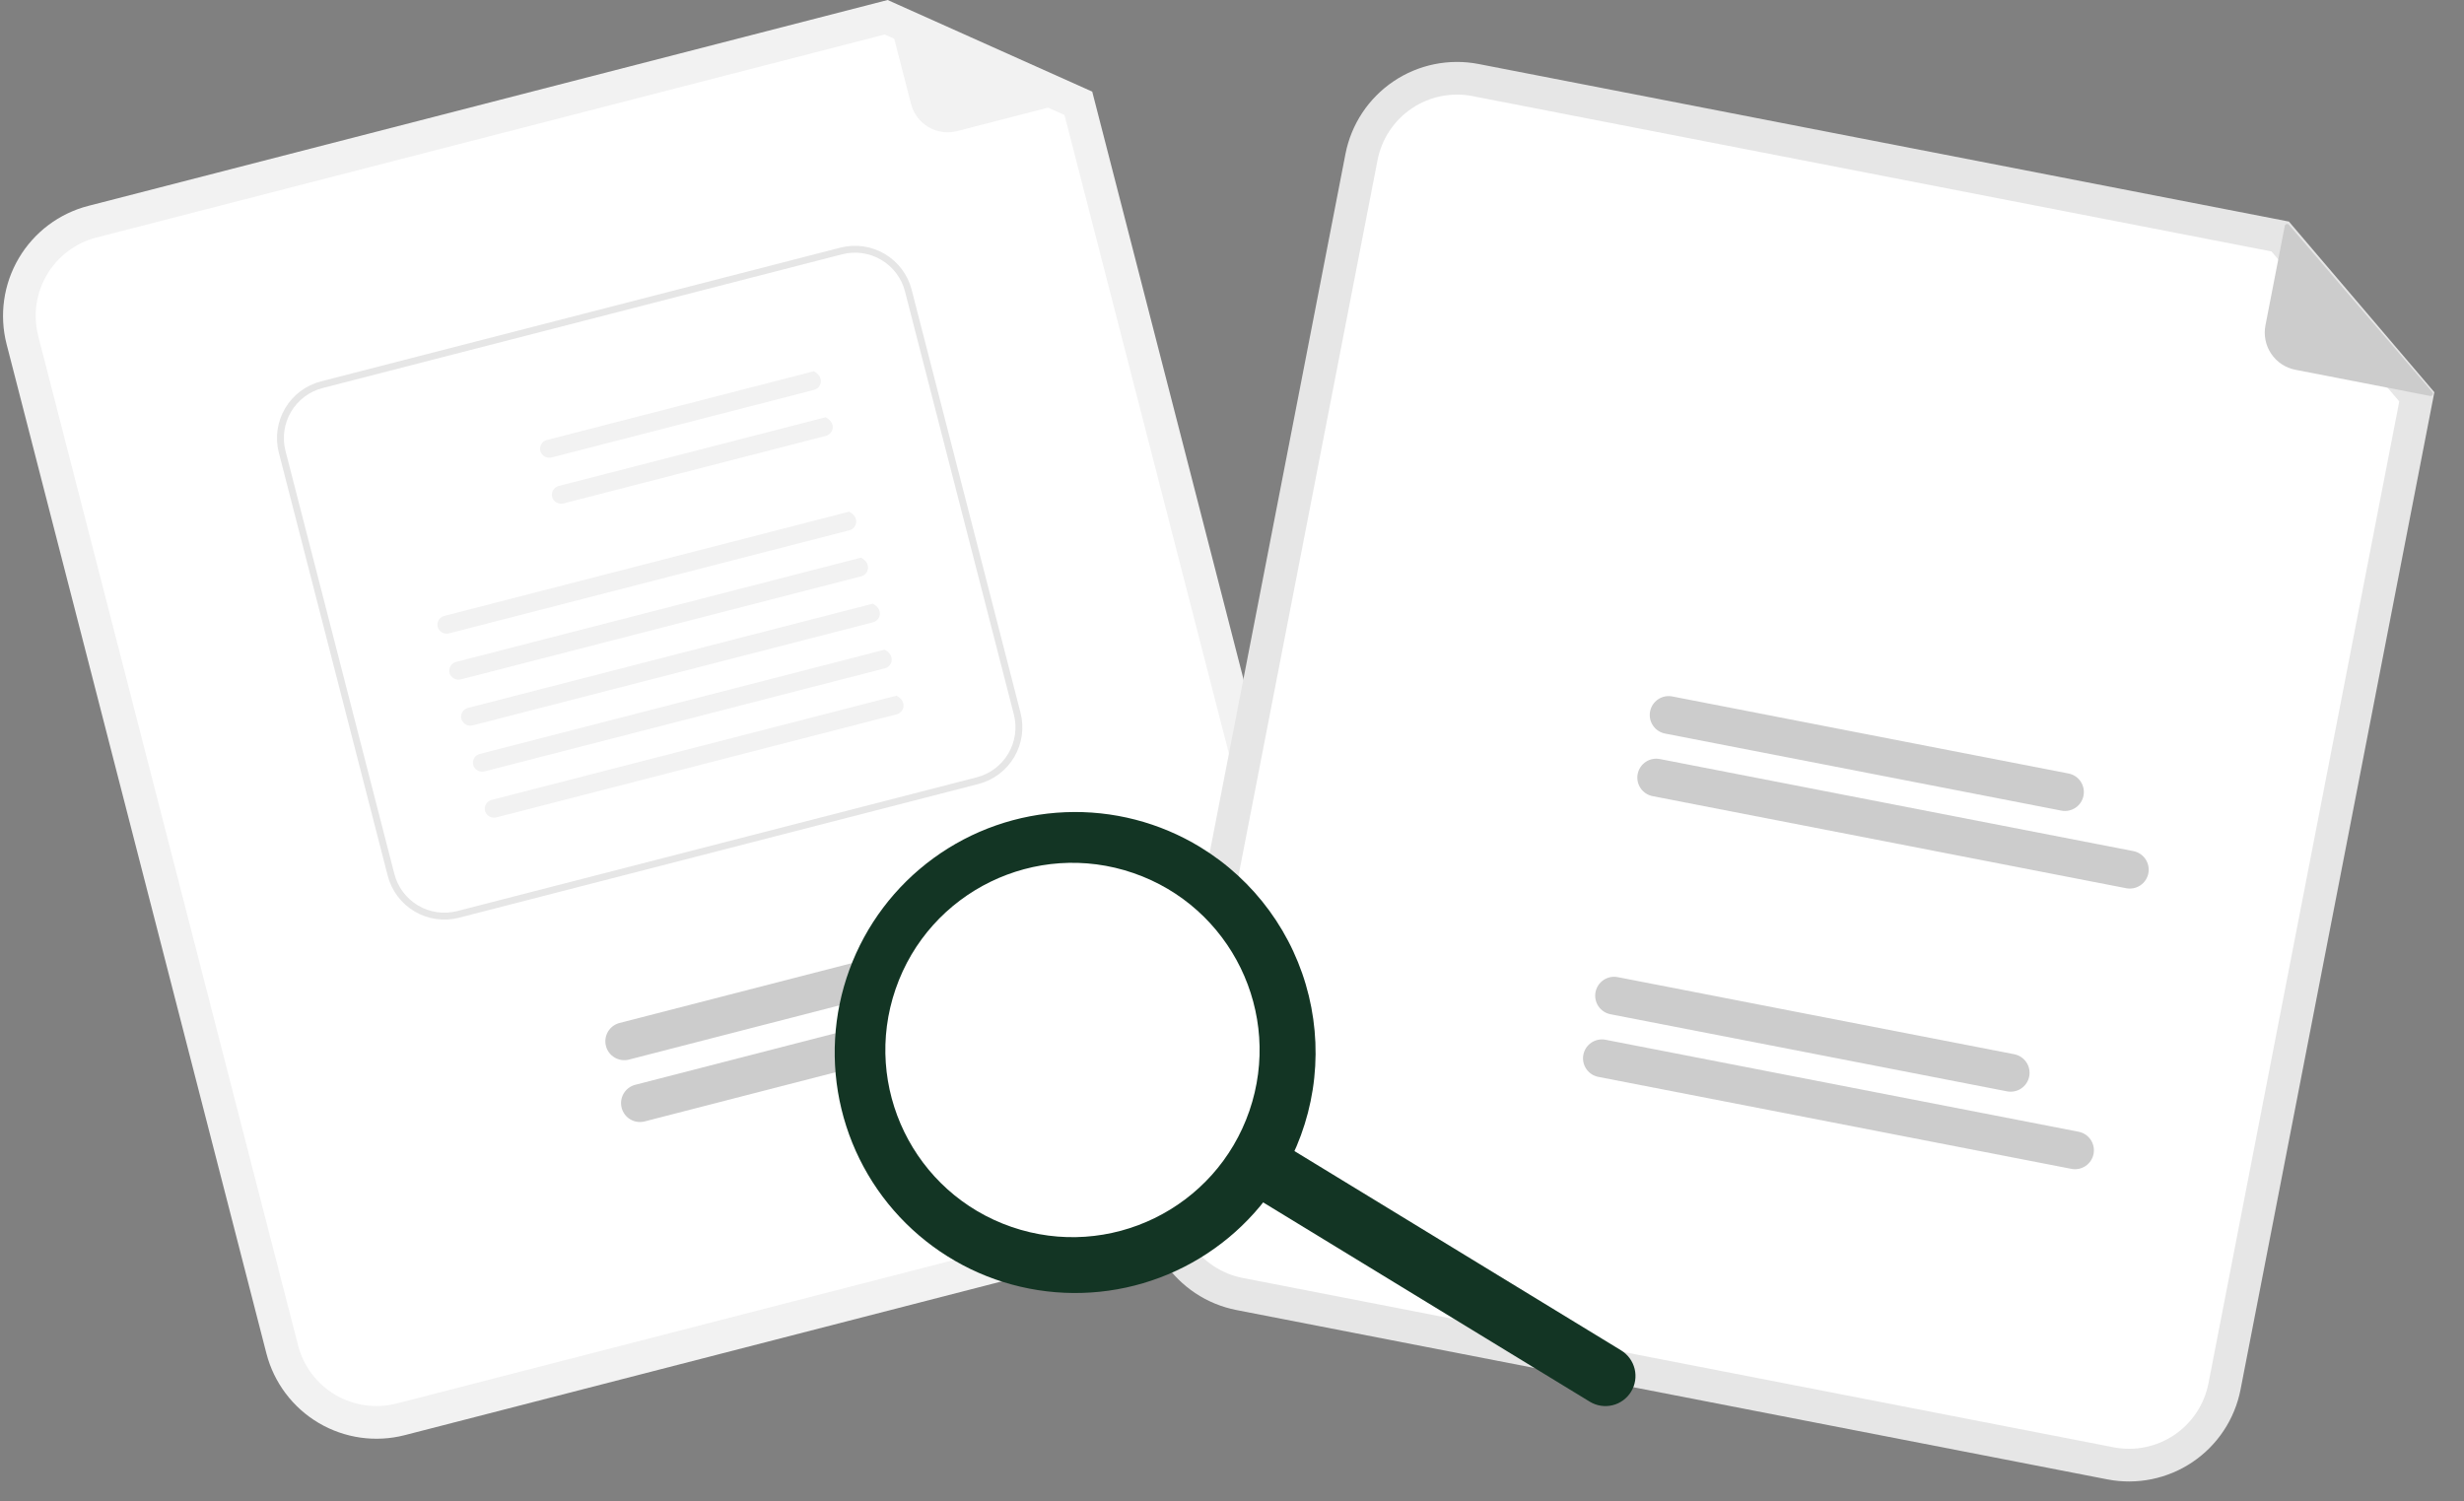 <svg width="412" height="251" viewBox="0 0 412 251" fill="none" xmlns="http://www.w3.org/2000/svg">
<rect x="0" y="0" width="412" height="251" fill="#808080" stroke="none"/>
<g clip-path="url(#clip0_10_127)">
<path d="M211.342 202.975L67.662 239.985C62.788 241.234 57.618 240.499 53.286 237.94C48.953 235.381 45.812 231.208 44.552 226.336L1.102 57.548C-0.147 52.673 0.588 47.501 3.146 43.168C5.704 38.834 9.876 35.692 14.747 34.432L148.418 0.001L182.629 15.32L224.987 179.858C226.237 184.733 225.502 189.905 222.943 194.239C220.385 198.573 216.213 201.715 211.342 202.975Z" fill="#F2F2F2"/>
<path d="M16.107 39.724C12.638 40.621 9.667 42.858 7.845 45.945C6.024 49.031 5.5 52.714 6.39 56.185L49.843 224.973C50.74 228.443 52.977 231.415 56.062 233.237C59.147 235.059 62.829 235.583 66.3 234.693L209.98 197.684C213.448 196.787 216.419 194.55 218.241 191.463C220.063 188.377 220.586 184.694 219.697 181.223L177.994 19.233L147.927 5.769L16.107 39.724Z" fill="white"/>
<path d="M182.264 16.193L160.027 21.921C158.404 22.338 156.681 22.095 155.238 21.242C153.794 20.389 152.749 18.998 152.331 17.375L148.101 0.946C148.083 0.874 148.085 0.799 148.108 0.728C148.13 0.657 148.172 0.595 148.229 0.547C148.285 0.499 148.354 0.468 148.428 0.457C148.501 0.446 148.576 0.457 148.644 0.487L182.326 15.449C182.401 15.482 182.463 15.538 182.505 15.609C182.547 15.679 182.566 15.761 182.559 15.843C182.552 15.925 182.52 16.002 182.467 16.065C182.414 16.128 182.343 16.172 182.264 16.193Z" fill="#F2F2F2"/>
<path d="M170.566 160.332L105.15 177.183C104.34 177.387 103.483 177.262 102.765 176.835C102.047 176.408 101.527 175.715 101.319 174.906C101.111 174.097 101.231 173.239 101.654 172.518C102.076 171.798 102.767 171.274 103.574 171.061L168.99 154.21C169.392 154.103 169.812 154.078 170.225 154.135C170.637 154.191 171.035 154.329 171.394 154.54C171.753 154.751 172.067 155.03 172.318 155.363C172.569 155.696 172.751 156.075 172.855 156.478C172.959 156.882 172.982 157.302 172.923 157.714C172.864 158.127 172.724 158.523 172.512 158.881C172.299 159.24 172.017 159.552 171.683 159.801C171.349 160.05 170.969 160.23 170.566 160.332Z" fill="#CCCCCC"/>
<path d="M185.849 167.412L107.809 187.514C107.407 187.62 106.987 187.645 106.574 187.589C106.161 187.532 105.764 187.394 105.405 187.184C105.046 186.973 104.732 186.693 104.481 186.36C104.23 186.028 104.047 185.649 103.944 185.245C103.84 184.842 103.817 184.422 103.876 184.009C103.935 183.597 104.074 183.2 104.287 182.842C104.5 182.484 104.782 182.171 105.115 181.922C105.449 181.673 105.829 181.493 106.233 181.391L184.273 161.289C185.083 161.086 185.94 161.211 186.658 161.638C187.376 162.064 187.896 162.758 188.104 163.567C188.312 164.376 188.192 165.234 187.769 165.955C187.347 166.675 186.656 167.199 185.849 167.412Z" fill="#CCCCCC"/>
<path d="M78.451 197.476C84.62 197.476 89.621 192.474 89.621 186.303C89.621 180.133 84.62 175.13 78.451 175.13C72.282 175.13 67.281 180.133 67.281 186.303C67.281 192.474 72.282 197.476 78.451 197.476Z" fill="white"/>
<path d="M163.61 131.093L76.731 153.463C74.22 154.106 71.556 153.727 69.325 152.409C67.093 151.09 65.475 148.94 64.826 146.43L46.62 75.682C45.978 73.171 46.357 70.507 47.675 68.275C48.993 66.044 51.142 64.426 53.651 63.777L140.529 41.407C143.04 40.763 145.703 41.142 147.935 42.461C150.167 43.779 151.785 45.929 152.434 48.439L170.64 119.187C171.283 121.698 170.904 124.362 169.586 126.594C168.268 128.826 166.118 130.443 163.61 131.093Z" fill="white"/>
<path d="M163.61 131.093L76.731 153.463C74.22 154.106 71.556 153.727 69.325 152.409C67.093 151.09 65.475 148.94 64.826 146.43L46.62 75.682C45.978 73.171 46.357 70.507 47.675 68.275C48.993 66.044 51.142 64.426 53.651 63.777L140.529 41.407C143.04 40.763 145.703 41.142 147.935 42.461C150.167 43.779 151.785 45.929 152.434 48.439L170.64 119.187C171.283 121.698 170.904 124.362 169.586 126.594C168.268 128.826 166.118 130.443 163.61 131.093ZM53.937 64.889C51.724 65.462 49.828 66.89 48.665 68.86C47.503 70.83 47.169 73.18 47.736 75.396L65.943 146.143C66.516 148.358 67.944 150.254 69.913 151.417C71.882 152.58 74.232 152.914 76.447 152.346L163.324 129.978C165.537 129.405 167.433 127.977 168.596 126.007C169.758 124.037 170.092 121.687 169.525 119.471L151.32 48.724C150.747 46.509 149.319 44.613 147.35 43.45C145.38 42.287 143.031 41.953 140.816 42.521L53.937 64.889Z" fill="#E6E6E6"/>
<path d="M136.122 65.193L92.276 76.483C91.893 76.59 91.484 76.547 91.13 76.364C90.777 76.18 90.507 75.87 90.374 75.495C90.312 75.299 90.291 75.092 90.311 74.887C90.332 74.683 90.394 74.485 90.494 74.305C90.593 74.125 90.729 73.967 90.891 73.842C91.054 73.716 91.24 73.625 91.439 73.573L136.072 62.081C137.875 62.995 137.401 64.864 136.122 65.193L136.122 65.193Z" fill="#F2F2F2"/>
<path d="M138.1 72.883L94.255 84.173C93.871 84.28 93.462 84.238 93.109 84.055C92.755 83.871 92.485 83.56 92.352 83.185C92.29 82.989 92.269 82.783 92.29 82.578C92.31 82.374 92.372 82.175 92.472 81.996C92.572 81.816 92.707 81.658 92.87 81.532C93.032 81.407 93.219 81.315 93.418 81.264L138.05 69.772C139.854 70.686 139.379 72.555 138.1 72.884L138.1 72.883Z" fill="#F2F2F2"/>
<path d="M85.904 90.996L72.522 94.441C72.306 94.496 72.081 94.509 71.859 94.478C71.638 94.446 71.425 94.372 71.233 94.258C71.04 94.144 70.872 93.994 70.738 93.815C70.604 93.636 70.506 93.433 70.45 93.216L66.385 77.424C66.329 77.208 66.317 76.983 66.348 76.761C66.379 76.54 66.454 76.327 66.568 76.135C66.681 75.942 66.832 75.774 67.01 75.64C67.189 75.505 67.392 75.407 67.609 75.352L80.99 71.906C81.427 71.794 81.891 71.861 82.279 72.09C82.668 72.319 82.949 72.694 83.062 73.13L87.127 88.926C87.183 89.143 87.196 89.368 87.164 89.589C87.133 89.811 87.058 90.024 86.945 90.216C86.831 90.409 86.681 90.577 86.502 90.711C86.323 90.846 86.12 90.943 85.904 90.999V90.996Z" fill="white"/>
<path d="M142.027 88.671L75.11 105.901C74.727 106.008 74.317 105.965 73.964 105.782C73.611 105.598 73.34 105.288 73.207 104.913C73.145 104.716 73.124 104.51 73.145 104.305C73.165 104.101 73.227 103.903 73.327 103.723C73.427 103.543 73.562 103.385 73.725 103.26C73.887 103.134 74.074 103.043 74.273 102.991L141.978 85.558C143.781 86.472 143.306 88.341 142.027 88.671Z" fill="#F2F2F2"/>
<path d="M144.009 96.365L77.09 113.596C76.707 113.703 76.297 113.66 75.944 113.477C75.591 113.293 75.321 112.983 75.188 112.608C75.126 112.412 75.105 112.205 75.125 112C75.146 111.796 75.208 111.598 75.308 111.418C75.407 111.238 75.543 111.08 75.705 110.955C75.868 110.829 76.054 110.738 76.253 110.686L143.958 93.253C145.761 94.167 145.287 96.036 144.008 96.366L144.009 96.365Z" fill="#F2F2F2"/>
<path d="M145.986 104.056L79.069 121.286C78.686 121.393 78.276 121.351 77.923 121.167C77.57 120.984 77.299 120.673 77.166 120.298C77.105 120.102 77.083 119.896 77.104 119.691C77.124 119.487 77.187 119.288 77.286 119.109C77.386 118.929 77.521 118.771 77.684 118.645C77.847 118.52 78.033 118.428 78.232 118.377L145.936 100.944C147.74 101.858 147.265 103.727 145.986 104.056Z" fill="#F2F2F2"/>
<path d="M147.967 111.751L81.049 128.981C80.666 129.088 80.257 129.045 79.903 128.862C79.55 128.679 79.28 128.368 79.147 127.993C79.085 127.797 79.064 127.59 79.084 127.386C79.105 127.181 79.167 126.983 79.267 126.803C79.367 126.623 79.502 126.466 79.664 126.34C79.827 126.214 80.014 126.123 80.213 126.072L147.917 108.638C149.72 109.552 149.246 111.421 147.967 111.751Z" fill="#F2F2F2"/>
<path d="M149.946 119.441L83.029 136.672C82.645 136.779 82.236 136.736 81.883 136.553C81.53 136.369 81.259 136.059 81.126 135.684C81.064 135.487 81.043 135.281 81.064 135.076C81.084 134.872 81.146 134.674 81.246 134.494C81.346 134.314 81.481 134.156 81.644 134.031C81.806 133.905 81.993 133.814 82.192 133.762L149.897 116.329C151.699 117.243 151.225 119.112 149.946 119.441Z" fill="#F2F2F2"/>
<path d="M79.275 190.22C79.032 190.283 78.775 190.265 78.543 190.169L78.528 190.163L75.486 188.873C75.345 188.813 75.217 188.726 75.11 188.616C75.002 188.507 74.918 188.378 74.86 188.235C74.803 188.093 74.774 187.941 74.776 187.788C74.777 187.635 74.809 187.483 74.869 187.342C74.929 187.201 75.016 187.073 75.125 186.966C75.234 186.859 75.364 186.774 75.506 186.717C75.648 186.659 75.8 186.631 75.953 186.632C76.106 186.633 76.258 186.665 76.399 186.725L78.371 187.564L80.954 181.484C81.075 181.199 81.304 180.974 81.591 180.859C81.878 180.743 82.199 180.746 82.483 180.867L82.468 180.907L82.484 180.867C82.768 180.988 82.993 181.217 83.109 181.504C83.225 181.791 83.222 182.112 83.101 182.397L80.061 189.545C79.991 189.71 79.883 189.856 79.747 189.973C79.611 190.089 79.45 190.173 79.276 190.217L79.275 190.22Z" fill="white"/>
<path d="M352.385 247.379L206.741 219.059C201.803 218.093 197.449 215.207 194.635 211.035C191.822 206.862 190.778 201.743 191.733 196.802L224.978 25.712C225.944 20.773 228.828 16.419 233 13.604C237.171 10.79 242.288 9.746 247.228 10.701L382.726 37.048L407.043 65.584L374.635 232.366C373.67 237.306 370.785 241.661 366.614 244.475C362.442 247.29 357.325 248.334 352.385 247.379Z" fill="#E6E6E6"/>
<path d="M246.186 16.065C242.668 15.385 239.024 16.129 236.053 18.133C233.083 20.137 231.029 23.238 230.341 26.755L197.096 197.845C196.416 201.363 197.16 205.008 199.164 207.979C201.167 210.951 204.267 213.006 207.784 213.693L353.427 242.013C356.945 242.693 360.589 241.95 363.559 239.945C366.53 237.941 368.584 234.841 369.272 231.323L401.178 67.126L379.808 42.047L246.186 16.065Z" fill="white"/>
<path d="M353.835 88.624L287.526 75.731C286.703 75.57 285.978 75.09 285.509 74.395C285.04 73.7 284.867 72.847 285.027 72.024C285.187 71.201 285.667 70.476 286.362 70.007C287.057 69.538 287.909 69.365 288.732 69.525L355.042 82.418C355.865 82.578 356.591 83.058 357.059 83.753C357.528 84.448 357.701 85.301 357.541 86.124C357.382 86.947 356.901 87.673 356.207 88.141C355.512 88.61 354.659 88.784 353.836 88.624L353.835 88.624Z" fill="white"/>
<path d="M364.596 101.585L285.491 86.204C284.668 86.043 283.943 85.563 283.474 84.868C283.005 84.173 282.832 83.32 282.992 82.498C283.152 81.674 283.632 80.949 284.327 80.48C285.022 80.011 285.874 79.838 286.697 79.998L365.802 95.379C366.625 95.539 367.35 96.019 367.819 96.714C368.288 97.409 368.461 98.262 368.301 99.085C368.141 99.908 367.661 100.634 366.966 101.102C366.271 101.571 365.419 101.745 364.596 101.585Z" fill="white"/>
<path d="M345.921 129.35L279.614 116.457C278.791 116.297 277.939 116.47 277.244 116.939C276.549 117.408 276.069 118.133 275.909 118.956C275.749 119.779 275.923 120.632 276.392 121.327C276.86 122.022 277.586 122.502 278.408 122.662L344.715 135.555C345.533 135.703 346.376 135.522 347.062 135.053C347.748 134.584 348.221 133.863 348.38 133.047C348.538 132.232 348.369 131.386 347.909 130.694C347.449 130.002 346.735 129.519 345.921 129.35Z" fill="#CCCCCC"/>
<path d="M356.683 142.312L277.579 126.931C277.169 126.846 276.746 126.843 276.336 126.922C275.925 127.001 275.534 127.162 275.185 127.393C274.837 127.625 274.538 127.924 274.305 128.272C274.073 128.621 273.913 129.011 273.833 129.422C273.753 129.833 273.755 130.256 273.84 130.666C273.925 131.076 274.09 131.465 274.327 131.81C274.563 132.156 274.866 132.451 275.217 132.679C275.568 132.906 275.961 133.062 276.373 133.136L355.477 148.517C355.886 148.602 356.309 148.605 356.72 148.526C357.131 148.446 357.522 148.286 357.87 148.054C358.219 147.823 358.518 147.524 358.75 147.176C358.982 146.827 359.143 146.436 359.223 146.026C359.302 145.615 359.3 145.192 359.215 144.782C359.13 144.372 358.965 143.983 358.729 143.638C358.492 143.292 358.19 142.997 357.838 142.769C357.487 142.542 357.095 142.386 356.683 142.312Z" fill="#CCCCCC"/>
<path d="M335.594 182.49L269.285 169.597C268.463 169.437 267.737 168.957 267.268 168.262C266.8 167.567 266.626 166.714 266.786 165.891C266.946 165.068 267.426 164.342 268.121 163.874C268.816 163.405 269.669 163.231 270.491 163.391L336.801 176.285C337.624 176.445 338.35 176.925 338.818 177.62C339.287 178.315 339.461 179.168 339.301 179.991C339.141 180.814 338.661 181.539 337.966 182.008C337.271 182.477 336.418 182.65 335.596 182.49L335.594 182.49Z" fill="#CCCCCC"/>
<path d="M346.355 195.451L267.25 180.07C266.428 179.91 265.702 179.429 265.233 178.734C264.765 178.039 264.591 177.186 264.751 176.364C264.911 175.541 265.391 174.815 266.086 174.346C266.781 173.877 267.633 173.704 268.456 173.864L347.561 189.245C348.384 189.405 349.11 189.885 349.578 190.58C350.047 191.275 350.221 192.128 350.061 192.951C349.901 193.774 349.421 194.5 348.726 194.968C348.031 195.437 347.178 195.611 346.355 195.451Z" fill="#CCCCCC"/>
<path d="M257.368 83.463C263.423 84.641 269.287 80.685 270.464 74.628C271.641 68.571 267.686 62.706 261.63 61.528C255.574 60.351 249.711 64.306 248.534 70.364C247.357 76.421 251.312 82.286 257.368 83.463Z" fill="white"/>
<path d="M257.6 76.468C257.353 76.42 257.129 76.294 256.96 76.108L256.949 76.096L254.756 73.623C254.555 73.39 254.454 73.088 254.475 72.782C254.496 72.476 254.636 72.19 254.866 71.987C255.095 71.784 255.396 71.679 255.702 71.695C256.009 71.712 256.296 71.849 256.502 72.076L257.923 73.681L262.867 69.301C262.981 69.199 263.115 69.121 263.26 69.071C263.405 69.021 263.558 69 263.711 69.01C263.864 69.019 264.013 69.058 264.151 69.126C264.288 69.193 264.412 69.286 264.513 69.401L264.482 69.429L264.514 69.4C264.719 69.632 264.824 69.936 264.805 70.244C264.786 70.553 264.645 70.842 264.414 71.047L258.598 76.197C258.464 76.315 258.304 76.401 258.131 76.448C257.958 76.495 257.776 76.501 257.6 76.466L257.6 76.468Z" fill="white"/>
<path d="M262.47 121.779C262.191 123.219 261.631 124.59 260.821 125.814C260.012 127.038 258.97 128.091 257.754 128.912C256.538 129.732 255.172 130.306 253.735 130.598C252.297 130.891 250.816 130.898 249.376 130.618C249.281 130.602 249.188 130.58 249.096 130.552C246.951 130.077 244.993 128.981 243.468 127.399C241.943 125.817 240.918 123.821 240.522 121.659C240.125 119.498 240.375 117.267 241.24 115.247C242.104 113.227 243.545 111.507 245.382 110.302C247.219 109.097 249.371 108.46 251.568 108.472C253.764 108.484 255.909 109.144 257.733 110.369C259.557 111.594 260.979 113.33 261.822 115.359C262.665 117.389 262.89 119.622 262.47 121.779Z" fill="white"/>
<path d="M239.127 177.329C245.183 178.507 251.046 174.551 252.223 168.494C253.4 162.437 249.445 156.572 243.389 155.394C237.334 154.217 231.47 158.173 230.293 164.23C229.116 170.287 233.071 176.152 239.127 177.329Z" fill="white"/>
<path d="M406.339 66.211L383.799 61.829C382.153 61.509 380.702 60.548 379.765 59.158C378.828 57.768 378.481 56.062 378.8 54.416L382.036 37.764C382.05 37.691 382.085 37.624 382.136 37.57C382.186 37.516 382.251 37.477 382.323 37.458C382.395 37.439 382.47 37.441 382.541 37.462C382.612 37.485 382.675 37.526 382.724 37.583L406.715 65.565C406.768 65.627 406.801 65.704 406.808 65.786C406.816 65.868 406.797 65.95 406.756 66.021C406.715 66.091 406.653 66.148 406.578 66.182C406.503 66.216 406.42 66.225 406.34 66.21L406.339 66.211Z" fill="#CCCCCC"/>
<path d="M272.732 232.709C272.038 233.848 270.921 234.663 269.626 234.977C268.33 235.291 266.963 235.078 265.825 234.384L207.19 198.608C206.052 197.914 205.236 196.796 204.922 195.5C204.609 194.204 204.822 192.837 205.516 191.699C206.21 190.561 207.328 189.745 208.623 189.431C209.919 189.117 211.286 189.331 212.424 190.025L271.059 225.8C272.197 226.495 273.012 227.613 273.326 228.908C273.64 230.204 273.427 231.571 272.732 232.709Z" fill="#133524"/>
<path d="M214.097 196.937C209.956 203.727 203.896 209.137 196.682 212.482C189.467 215.827 181.423 216.957 173.567 215.729C165.711 214.502 158.395 210.971 152.545 205.584C146.694 200.197 142.572 193.196 140.7 185.466C138.827 177.736 139.288 169.624 142.025 162.156C144.761 154.688 149.65 148.2 156.073 143.511C162.496 138.822 170.165 136.144 178.11 135.815C186.055 135.486 193.919 137.521 200.707 141.662C205.215 144.412 209.137 148.023 212.249 152.289C215.362 156.555 217.604 161.393 218.847 166.526C220.09 171.658 220.311 176.986 219.496 182.204C218.681 187.422 216.846 192.428 214.097 196.937ZM154.032 160.287C150.926 165.379 149.401 171.279 149.647 177.239C149.894 183.2 151.902 188.953 155.418 193.772C158.933 198.59 163.798 202.258 169.398 204.311C174.997 206.364 181.08 206.71 186.876 205.305C192.672 203.9 197.921 200.808 201.96 196.419C205.999 192.03 208.646 186.541 209.567 180.647C210.487 174.753 209.64 168.719 207.132 163.307C204.623 157.894 200.567 153.348 195.476 150.242C188.648 146.076 180.446 144.795 172.674 146.678C164.902 148.562 158.196 153.457 154.032 160.287Z" fill="#133524"/>
<path d="M169.143 205.161C185.478 210.787 203.281 202.102 208.905 185.762C214.53 169.422 205.847 151.614 189.512 145.988C173.176 140.362 155.374 149.047 149.749 165.387C144.124 181.727 152.807 199.535 169.143 205.161Z" fill="white"/>
</g>
<defs>
<clipPath id="clip0_10_127">
<rect width="411" height="251" fill="white" transform="translate(0.5)"/>
</clipPath>
</defs>
</svg>
